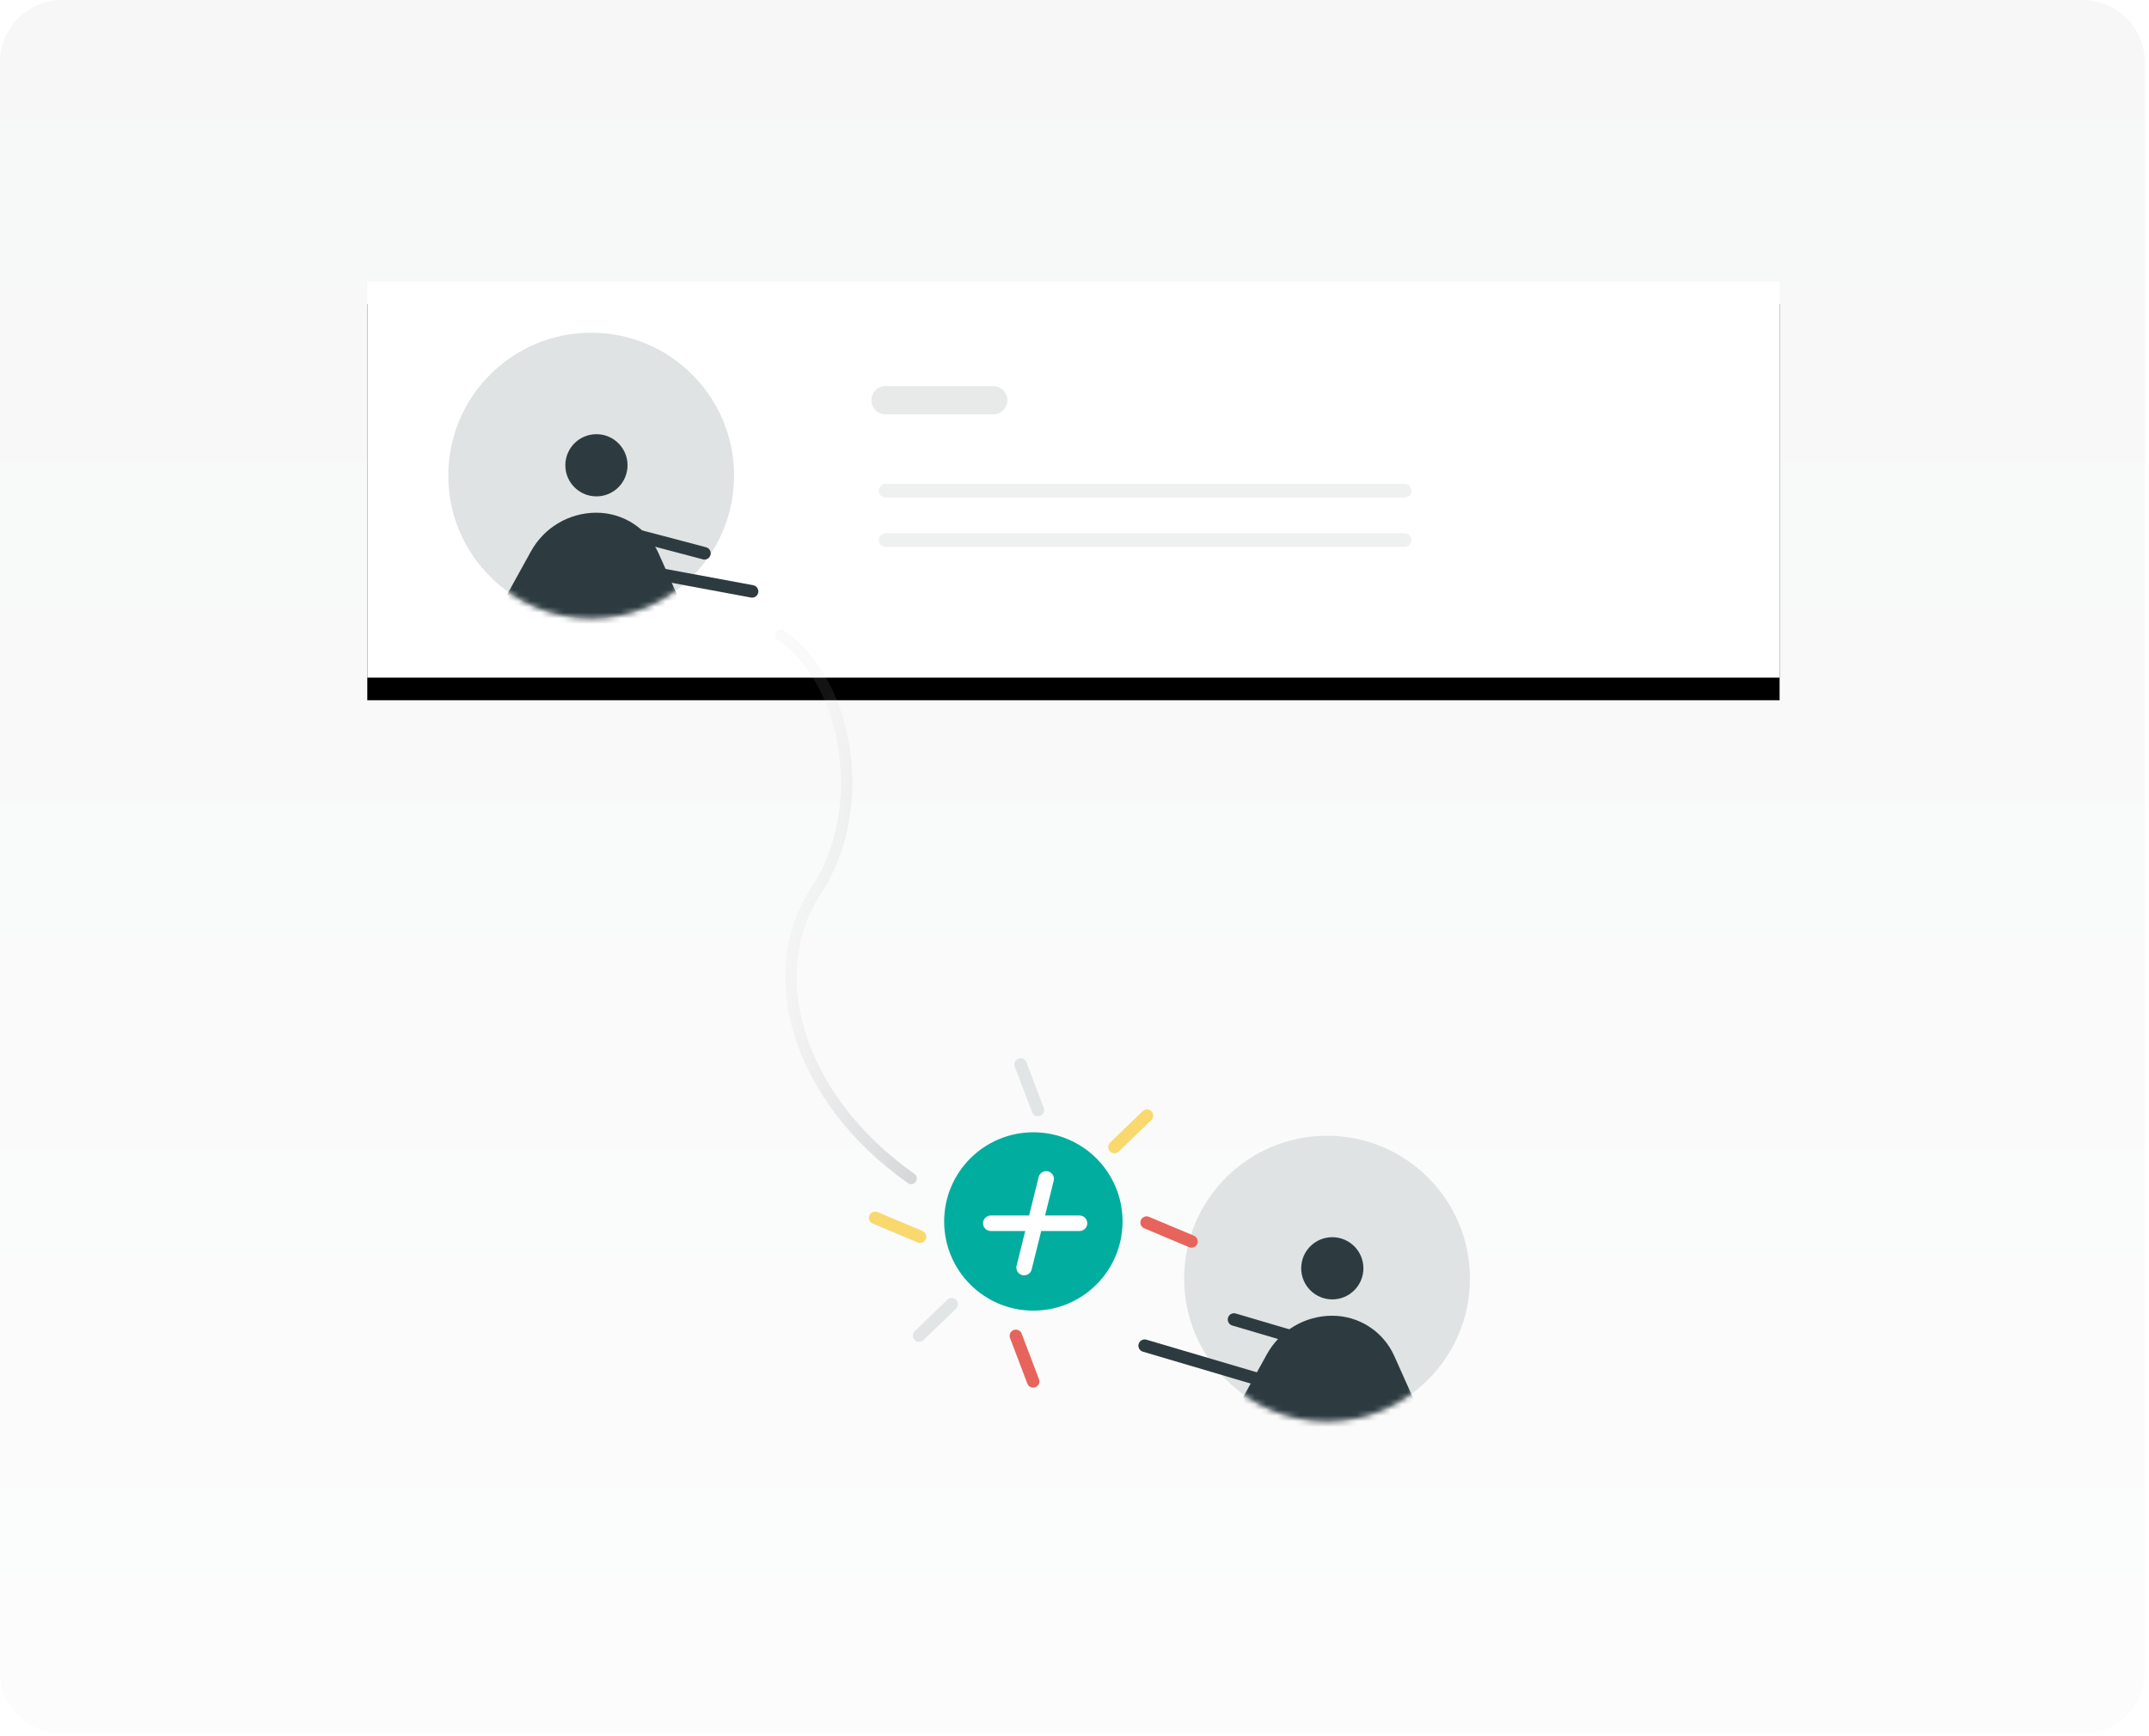 <?xml version="1.0" encoding="UTF-8"?>
<svg width="380px" height="307px" viewBox="0 0 380 307" version="1.1" xmlns="http://www.w3.org/2000/svg" xmlns:xlink="http://www.w3.org/1999/xlink">
    <!-- Generator: Sketch 52.5 (67469) - http://www.bohemiancoding.com/sketch -->
    <title>feature-collaboration</title>
    <desc>Created with Sketch.</desc>
    <defs>
        <linearGradient x1="50%" y1="0%" x2="50%" y2="100%" id="linearGradient-1">
            <stop stop-color="#0F1E24" offset="0%"></stop>
            <stop stop-color="#A3A9AC" offset="100%"></stop>
        </linearGradient>
        <polygon id="path-2" points="0.061 0.57 249.791 0.57 249.791 70.631 0.061 70.631"></polygon>
        <filter x="-12.8%" y="-40.0%" width="125.6%" height="191.3%" filterUnits="objectBoundingBox" id="filter-3">
            <feOffset dx="0" dy="4" in="SourceAlpha" result="shadowOffsetOuter1"></feOffset>
            <feGaussianBlur stdDeviation="10" in="shadowOffsetOuter1" result="shadowBlurOuter1"></feGaussianBlur>
            <feColorMatrix values="0 0 0 0 0   0 0 0 0 0   0 0 0 0 0  0 0 0 0.068 0" type="matrix" in="shadowBlurOuter1"></feColorMatrix>
        </filter>
        <circle id="path-4" cx="25.268" cy="25.268" r="25.268"></circle>
        <circle id="path-6" cx="25.268" cy="25.268" r="25.268"></circle>
        <linearGradient x1="50%" y1="0%" x2="229.739%" y2="124.737%" id="linearGradient-8">
            <stop stop-color="#C8C8C8" stop-opacity="0.129" offset="0%"></stop>
            <stop stop-color="#5D686D" offset="100%"></stop>
        </linearGradient>
    </defs>
    <g id="feature-collaboration" stroke="none" stroke-width="1" fill="none" fill-rule="evenodd">
        <path d="M11,0 L368.273,0 C374.349,-1.11598369e-15 379.273,4.925 379.273,11 L379.273,295.652 C379.273,301.728 374.349,306.652 368.273,306.652 L11,306.652 C4.925,306.652 7.43989126e-16,301.728 0,295.652 L0,11 C-7.43989126e-16,4.925 4.925,1.11598369e-15 11,0 Z" id="gradient-background" fill="url(#linearGradient-1)" opacity="0.037"></path>
        <g id="collaboration-minimal-ver" transform="translate(64.888, 49.219)">
            <g id="person">
                <g id="Rectangle-4">
                    <use fill="black" fill-opacity="1" filter="url(#filter-3)" xlink:href="#path-2"></use>
                    <use fill="#FFFFFF" fill-rule="evenodd" xlink:href="#path-2"></use>
                </g>
                <path d="M91.697,21.568 L110.755,21.568" id="Path-18" stroke="#E8EAEA" stroke-width="5" stroke-linecap="round"></path>
                <path d="M91.697,37.57 L183.489,37.57" id="Path-18" stroke="#EFF0F0" stroke-width="2.4" stroke-linecap="round"></path>
                <path d="M91.697,46.298 L183.489,46.298" id="Path-18" stroke="#EFF0F0" stroke-width="2.4" stroke-linecap="round"></path>
                <g transform="translate(14.379, 9.628)">
                    <mask id="mask-5" fill="white">
                        <use xlink:href="#path-4"></use>
                    </mask>
                    <use id="Oval" fill="#E0E3E3" opacity="0.763" transform="translate(25.268, 25.268) scale(-1, 1) translate(-25.268, -25.268) " xlink:href="#path-4"></use>
                    <g id="Group-67" mask="url(#mask-5)" fill="#2D3B41">
                        <g transform="translate(25.298, 34.603) scale(-1, 1) translate(-25.298, -34.603) translate(6.798, 17.103)">
                            <circle id="Oval-7" cx="17.599" cy="6.342" r="5.5"></circle>
                            <path d="M0.992,34.472 L6.645,21.838 C8.58,17.514 12.875,14.73 17.613,14.73 L17.613,14.73 C22.418,14.73 26.844,17.341 29.167,21.546 L36.309,34.472" id="Path-31"></path>
                        </g>
                    </g>
                </g>
                <path d="M45.31,51.139 L68.101,55.378" id="Path-35" stroke="#2D3B41" stroke-width="2.213" stroke-linecap="round"></path>
                <path d="M43.625,44.401 L59.679,48.64" id="Path-35" stroke="#2D3B41" stroke-width="2.213" stroke-linecap="round"></path>
            </g>
            <g id="person" transform="translate(137.196, 151.288)">
                <g transform="translate(7.303, 0.367)">
                    <mask id="mask-7" fill="white">
                        <use xlink:href="#path-6"></use>
                    </mask>
                    <use id="Oval" fill="#E0E3E3" opacity="0.763" xlink:href="#path-6"></use>
                    <g id="Group-67" mask="url(#mask-7)" fill="#2D3B41">
                        <g transform="translate(25.298, 34.603) scale(-1, 1) translate(-25.298, -34.603) translate(6.798, 17.103)">
                            <circle id="Oval-7" cx="17.599" cy="6.342" r="5.5"></circle>
                            <path d="M0.992,34.472 L6.645,21.838 C8.58,17.514 12.875,14.73 17.613,14.73 L17.613,14.73 C22.418,14.73 26.844,17.341 29.167,21.546 L36.309,34.472" id="Path-31"></path>
                        </g>
                    </g>
                </g>
                <path d="M0.045,38.665 L22.836,42.904" id="Path-35" stroke="#2D3B41" stroke-width="2.213" stroke-linecap="round" transform="translate(11.44, 40.784) scale(-1, 1) rotate(-27) translate(-11.44, -40.784) "></path>
                <path d="M15.845,34.035 L38.637,38.274" id="Path-35" stroke="#2D3B41" stroke-width="2.213" stroke-linecap="round" transform="translate(27.241, 36.155) scale(-1, 1) rotate(-27) translate(-27.241, -36.155) "></path>
            </g>
            <g id="Group-4" transform="translate(114.829, 165.012) rotate(46) translate(-114.829, -165.012) translate(88.829, 136.512)" stroke-linecap="round" stroke-width="2.2">
                <path d="M29.88,0.137 L29.88,8.138" id="Path-11" stroke="#F9D86E"></path>
                <path d="M29.88,48.142 L29.88,56.143" id="Path-11" stroke="#E1E5E5"></path>
                <path d="M13.408,7.623 L10.208,15.624" id="Path-11" stroke="#E1E5E5" transform="translate(11.808, 11.623) scale(-1, 1) rotate(45) translate(-11.808, -11.623) "></path>
                <path d="M47.353,41.568 L44.153,49.568" id="Path-11" stroke="#E7645C" transform="translate(45.753, 45.568) scale(-1, 1) rotate(45) translate(-45.753, -45.568) "></path>
                <path d="M48.998,7.623 L45.798,15.624" id="Path-11" stroke="#E7645C" transform="translate(47.398, 11.623) rotate(45) translate(-47.398, -11.623) "></path>
                <path d="M15.054,41.568 L11.853,49.568" id="Path-11" stroke="#F9D86E" transform="translate(13.453, 45.568) rotate(45) translate(-13.453, -45.568) "></path>
                <path d="" id="Path-11" stroke="#E7645C" transform="translate(0.523, 22.245) rotate(-90) translate(-0.523, -22.245) "></path>
                <path d="" id="Path-11" stroke="#F9D86E" transform="translate(35.708, 22.245) rotate(-90) translate(-35.708, -22.245) "></path>
            </g>
            <g id="add-button" transform="translate(101.829, 150.834)">
                <circle id="Oval-3" fill="#01AD9F" cx="16.008" cy="15.982" r="15.772"></circle>
                <path d="M8.482,14.349 L24.168,18.249" id="Path-4" stroke="#FFFFFF" stroke-width="2.744" stroke-linecap="round" transform="translate(16.325, 16.299) rotate(90) translate(-16.325, -16.299) "></path>
                <path d="M8.482,16.299 L24.168,16.299" id="Path-4" stroke="#FFFFFF" stroke-width="2.744" stroke-linecap="round"></path>
            </g>
            <path d="M73.173,63.108 C85.369,71.498 88.882,94.059 79.391,108.355 C69.901,122.651 75.754,144.75 96.231,159.218" id="Path-2" stroke="url(#linearGradient-8)" stroke-width="2" opacity="0.728" stroke-linecap="round"></path>
        </g>
    </g>
</svg>